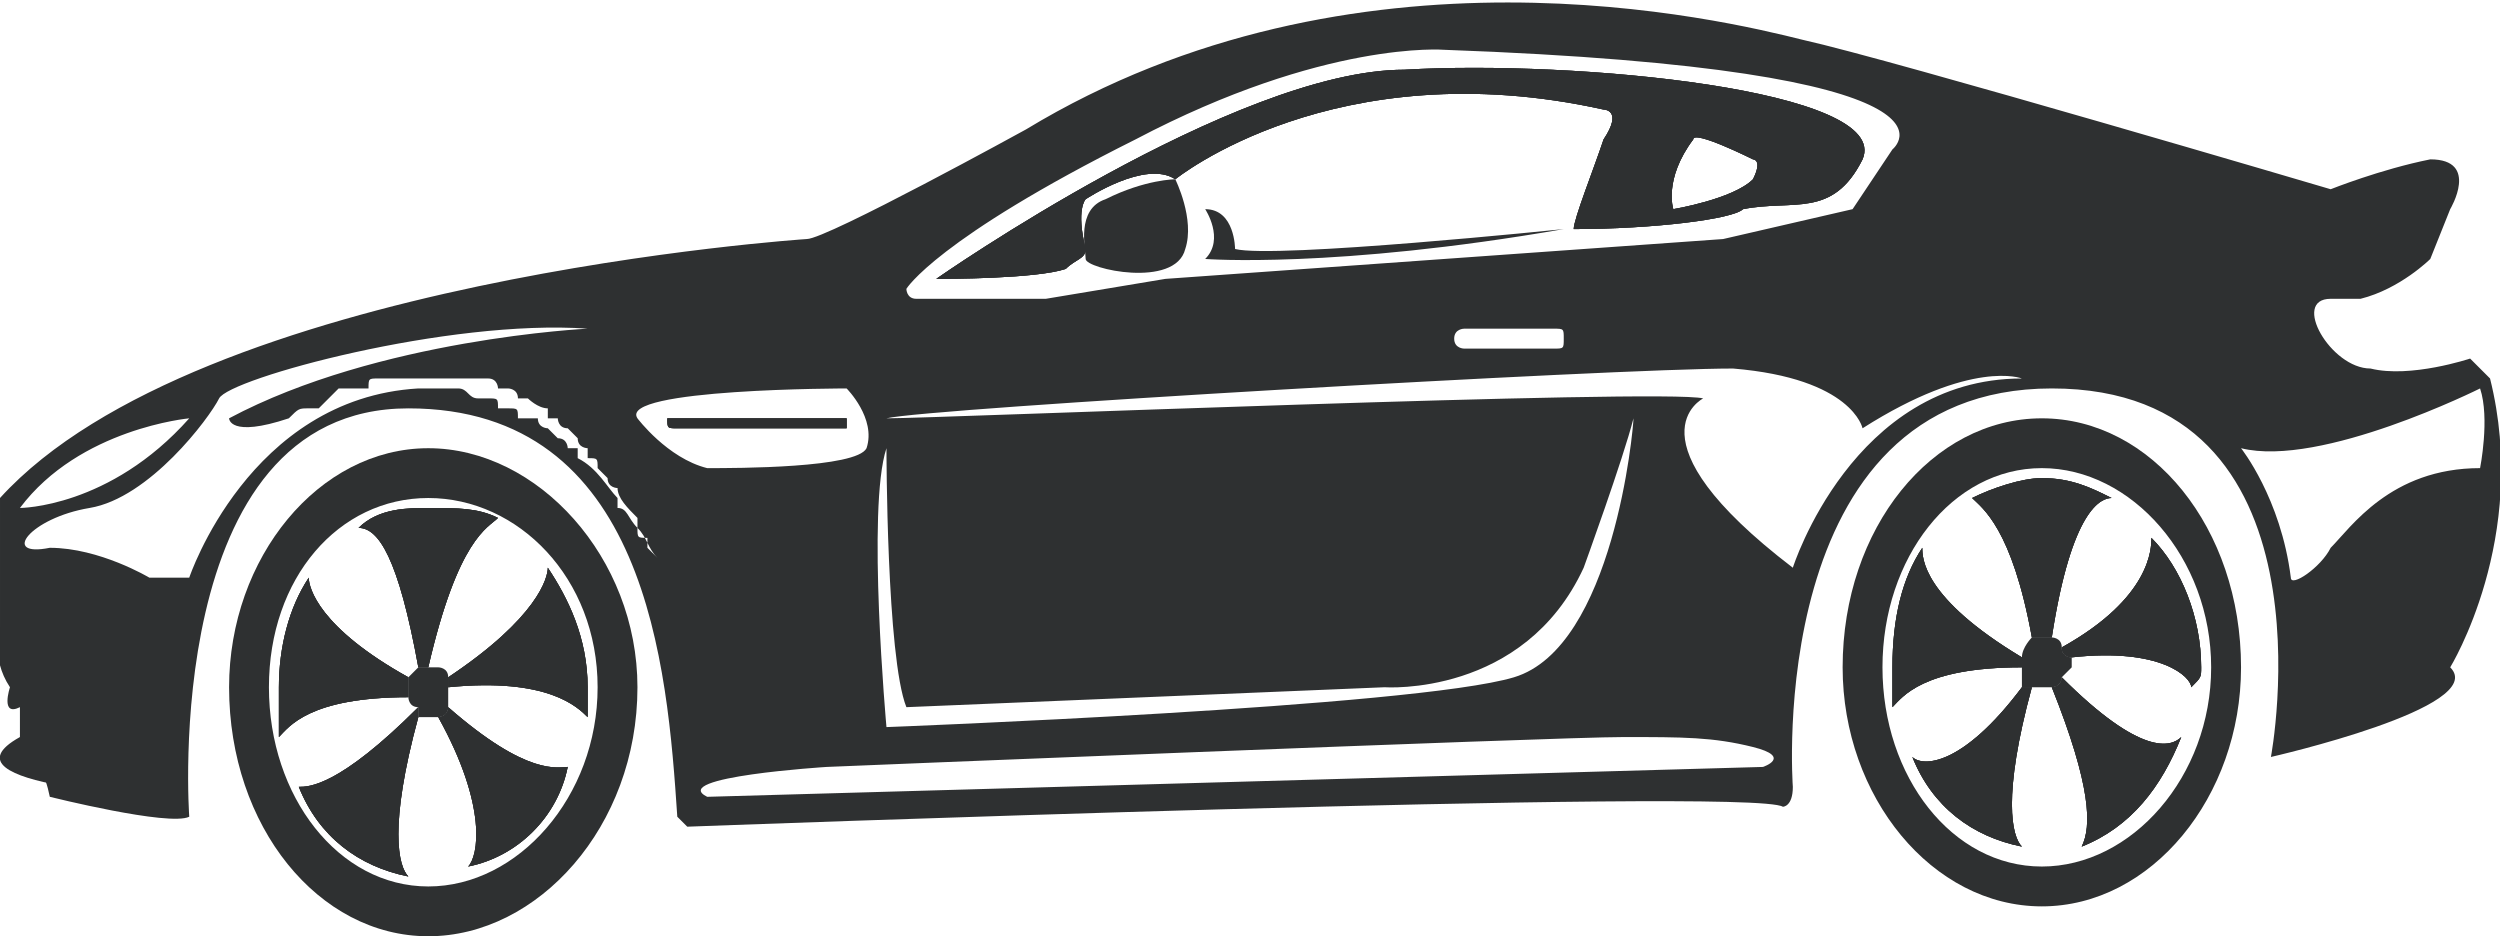 <?xml version="1.0" encoding="UTF-8"?>
<!DOCTYPE svg PUBLIC "-//W3C//DTD SVG 1.1//EN" "http://www.w3.org/Graphics/SVG/1.1/DTD/svg11.dtd">
<!-- Creator: CorelDRAW X7 -->
<svg xmlns="http://www.w3.org/2000/svg" xml:space="preserve" width="0.251in" height="0.094in" version="1.1" style="shape-rendering:geometricPrecision; text-rendering:geometricPrecision; image-rendering:optimizeQuality; fill-rule:evenodd; clip-rule:evenodd"
viewBox="0 0 251 94"
 xmlns:xlink="http://www.w3.org/1999/xlink">
 <defs>
  <style type="text/css">
   <![CDATA[
    .fil0 {fill:#2E3031}
   ]]>
  </style>
 </defs>
 <g id="Layer_x0020_1">
  <g id="_2369570285232">
   <path class="fil0" d="M157 23c0,0 -29,3 -33,2 0,0 0,-4 -3,-4 0,0 2,3 0,5 0,0 13,1 36,-3zm-72 19l-17 0c-1,0 -1,0 -1,0 0,1 0,1 1,1l17 0c0,0 0,0 0,-1 0,0 0,0 0,0zm0 0l-17 0c-1,0 -1,0 -1,0 0,1 0,1 1,1l17 0c0,0 0,0 0,-1 0,0 0,0 0,0zm0 0l-17 0c-1,0 -1,0 -1,0 0,1 0,1 1,1l17 0c0,0 0,0 0,-1 0,0 0,0 0,0zm0 0l-17 0c-1,0 -1,0 -1,0 0,1 0,1 1,1l17 0c0,0 0,0 0,-1 0,0 0,0 0,0zm0 0l-17 0c-1,0 -1,0 -1,0 0,1 0,1 1,1l17 0c0,0 0,0 0,-1 0,0 0,0 0,0zm0 0l-17 0c-1,0 -1,0 -1,0 0,1 0,1 1,1l17 0c0,0 0,0 0,-1 0,0 0,0 0,0zm0 0l-17 0c-1,0 -1,0 -1,0 0,1 0,1 1,1l17 0c0,0 0,0 0,-1 0,0 0,0 0,0zm91 -24c-2,2 -8,3 -8,3 0,0 -1,-3 2,-7 0,-1 6,2 6,2 0,0 1,0 0,2zm-35 -11c-17,0 -47,21 -47,21 1,0 10,0 13,-1 1,-1 2,-1 2,-2 -1,-4 0,-5 0,-5 0,0 6,-4 9,-2 0,0 16,-13 43,-7 0,0 2,0 0,3 -1,3 -3,8 -3,9 8,0 16,-1 17,-2 5,-1 9,1 12,-5 3,-7 -29,-10 -46,-9zm-56 35l-17 0c-1,0 -1,0 -1,0 0,1 0,1 1,1l17 0c0,0 0,0 0,-1 0,0 0,0 0,0zm91 -24c-2,2 -8,3 -8,3 0,0 -1,-3 2,-7 0,-1 6,2 6,2 0,0 1,0 0,2zm-35 -11c-17,0 -47,21 -47,21 1,0 10,0 13,-1 1,-1 2,-1 2,-2 -1,-4 0,-5 0,-5 0,0 6,-4 9,-2 0,0 16,-13 43,-7 0,0 2,0 0,3 -1,3 -3,8 -3,9 8,0 16,-1 17,-2 5,-1 9,1 12,-5 3,-7 -29,-10 -46,-9zm-56 35l-17 0c-1,0 -1,0 -1,0 0,1 0,1 1,1l17 0c0,0 0,0 0,-1 0,0 0,0 0,0zm91 -24c-2,2 -8,3 -8,3 0,0 -1,-3 2,-7 0,-1 6,2 6,2 0,0 1,0 0,2zm-35 -11c-17,0 -47,21 -47,21 1,0 10,0 13,-1 1,-1 2,-1 2,-2 -1,-4 0,-5 0,-5 0,0 6,-4 9,-2 0,0 16,-13 43,-7 0,0 2,0 0,3 -1,3 -3,8 -3,9 8,0 16,-1 17,-2 5,-1 9,1 12,-5 3,-7 -29,-10 -46,-9zm-56 35l-17 0c-1,0 -1,0 -1,0 0,1 0,1 1,1l17 0c0,0 0,0 0,-1 0,0 0,0 0,0zm91 -24c-2,2 -8,3 -8,3 0,0 -1,-3 2,-7 0,-1 6,2 6,2 0,0 1,0 0,2zm-35 -11c-17,0 -47,21 -47,21 1,0 10,0 13,-1 1,-1 2,-1 2,-2 -1,-4 0,-5 0,-5 0,0 6,-4 9,-2 0,0 16,-13 43,-7 0,0 2,0 0,3 -1,3 -3,8 -3,9 8,0 16,-1 17,-2 5,-1 9,1 12,-5 3,-7 -29,-10 -46,-9zm-56 35l-17 0c-1,0 -1,0 -1,0 0,1 0,1 1,1l17 0c0,0 0,0 0,-1 0,0 0,0 0,0zm91 -24c-2,2 -8,3 -8,3 0,0 -1,-3 2,-7 0,-1 6,2 6,2 0,0 1,0 0,2zm-35 -11c-17,0 -47,21 -47,21 1,0 10,0 13,-1 1,-1 2,-1 2,-2 -1,-4 0,-5 0,-5 0,0 6,-4 9,-2 0,0 16,-13 43,-7 0,0 2,0 0,3 -1,3 -3,8 -3,9 8,0 16,-1 17,-2 5,-1 9,1 12,-5 3,-7 -29,-10 -46,-9zm-56 35l-17 0c-1,0 -1,0 -1,0 0,1 0,1 1,1l17 0c0,0 0,0 0,-1 0,0 0,0 0,0zm91 -24c-2,2 -8,3 -8,3 0,0 -1,-3 2,-7 0,-1 6,2 6,2 0,0 1,0 0,2zm-35 -11c-17,0 -47,21 -47,21 1,0 10,0 13,-1 1,-1 2,-1 2,-2 -1,-4 0,-5 0,-5 0,0 6,-4 9,-2 0,0 16,-13 43,-7 0,0 2,0 0,3 -1,3 -3,8 -3,9 8,0 16,-1 17,-2 5,-1 9,1 12,-5 3,-7 -29,-10 -46,-9zm-56 35c0,0 0,0 0,0l-17 0c-1,0 -1,0 -1,0 0,1 0,1 1,1l17 0c0,0 0,0 0,-1zm85 -28c0,-1 6,2 6,2 0,0 1,0 0,2 -2,2 -8,3 -8,3 0,0 -1,-3 2,-7zm-61 11c-1,-4 0,-5 0,-5 0,0 6,-4 9,-2 0,0 16,-13 43,-7 0,0 2,0 0,3 -1,3 -3,8 -3,9 8,0 16,-1 17,-2 5,-1 9,1 12,-5 3,-7 -29,-10 -46,-9 -17,0 -47,21 -47,21 1,0 10,0 13,-1 1,-1 2,-1 2,-2zm125 30c-1,2 -4,4 -4,3 -1,-8 -5,-13 -5,-13 8,2 24,-6 24,-6 1,3 0,8 0,8 -9,0 -13,6 -15,8zm-54 2c-17,-13 -9,-17 -9,-17 -4,-1 -77,2 -82,2 4,-1 73,-5 85,-5 12,1 13,6 13,6 11,-7 16,-5 16,-5 -17,0 -23,19 -23,19zm-3 20l-106 3c-4,-2 12,-3 12,-3 0,0 73,-3 80,-3 6,0 9,0 13,1 4,1 1,2 1,2zm-113 -35c-2,-3 21,-3 21,-3 0,0 3,3 2,6 -1,2 -13,2 -16,2 -4,-1 -7,-5 -7,-5zm2 14c0,0 0,0 0,0 -1,-1 -1,-1 -1,-1 0,0 0,-1 0,-1 -1,0 -1,0 -1,-1 0,0 0,0 0,0 -1,-1 -1,-2 -2,-2 0,0 0,-1 0,-1 -1,-1 -2,-3 -4,-4 0,0 0,0 0,-1 0,0 0,0 -1,0 0,0 0,-1 -1,-1 0,0 0,0 -1,-1 0,0 -1,0 -1,-1 0,0 -1,0 -1,0 0,0 0,0 0,0 -1,0 -1,0 -1,0 0,-1 0,-1 -1,-1 0,0 0,0 -1,0 0,-1 0,-1 -1,-1 0,0 0,0 0,0 -1,0 -1,0 -1,0 -1,0 -1,-1 -2,-1 0,0 0,0 0,0 0,0 0,0 0,0 0,0 -1,0 -1,0 0,0 -1,0 -1,0 0,0 0,0 -1,0 0,0 -1,0 -1,0 -17,1 -23,19 -23,19l-4 0c0,0 -5,-3 -10,-3 -5,1 -2,-3 4,-4 6,-1 12,-9 13,-11 1,-2 23,-8 37,-7 0,0 -21,1 -36,9 0,0 0,2 6,0 1,-1 1,-1 2,-1 0,0 1,0 1,0 1,-1 1,-1 2,-2 1,0 1,0 2,0 0,0 1,0 1,0 0,-1 0,-1 1,-1 0,0 0,0 0,0 1,0 1,0 1,0 0,0 1,0 1,0 0,0 1,0 1,0 0,0 1,0 1,0 0,0 0,0 0,0 0,0 0,0 0,0 1,0 1,0 2,0 0,0 0,0 1,0 0,0 0,0 1,0 0,0 0,0 0,0 1,0 1,0 1,0 0,0 0,0 1,0 0,0 0,0 0,0 0,0 0,0 1,0 0,0 0,0 0,0 1,0 1,1 1,1 0,0 0,0 1,0 0,0 1,0 1,1 0,0 1,0 1,0 0,0 1,1 2,1 0,0 0,1 0,1 0,0 0,0 0,0 1,0 1,0 1,0 0,0 0,0 0,0 0,0 0,0 0,0 0,0 0,1 1,1 0,0 0,0 0,0 0,0 0,0 0,0 0,0 1,1 1,1 0,0 0,0 0,0 0,1 1,1 1,1 0,0 0,0 0,1 0,0 0,0 0,0 1,0 1,0 1,1 0,0 1,1 1,1 0,1 1,1 1,1 0,1 1,2 2,3 0,0 0,1 0,1 1,1 1,2 2,3 0,0 0,0 0,1 0,0 0,-1 0,-1zm-64 -5c6,-8 17,-9 17,-9 -8,9 -17,9 -17,9zm87 -6c0,0 0,21 2,26l48 -2c0,0 14,1 20,-12 0,0 4,-11 5,-15 0,1 -2,23 -12,26 -10,3 -63,5 -63,5 0,0 -2,-22 0,-28zm68 -11c0,1 0,1 -1,1l-9 0c0,0 -1,0 -1,-1 0,-1 1,-1 1,-1l9 0c1,0 1,0 1,1zm-52 -4c0,0 -11,0 -13,0 -1,0 -1,-1 -1,-1 0,0 3,-5 23,-15 19,-10 31,-9 31,-9 55,2 45,10 45,10l-4 6 -13 3 -56 4 -12 2zm145 8l-2 -2c0,0 -6,2 -10,1 -4,0 -8,-7 -4,-7 1,0 2,0 3,0 0,0 0,0 0,0 4,-1 7,-4 7,-4l2 -5c0,0 3,-5 -2,-5 -5,1 -10,3 -10,3 0,0 -44,-13 -53,-15 -8,-2 -45,-11 -78,9 0,0 -20,11 -22,11 0,0 -61,4 -81,26 0,0 0,7 0,13 0,0 -1,3 1,6 0,0 -1,3 1,2l0 6c0,0 2,-2 3,3 0,0 12,3 14,2 0,0 -3,-41 22,-41 24,0 26,26 27,41l1 1c0,0 107,-4 110,-2 0,0 1,0 1,-2 0,0 -3,-40 26,-40 29,0 22,37 22,37 0,0 22,-5 18,-9 0,0 8,-13 4,-29zm-74 -20c-2,2 -8,3 -8,3 0,0 -1,-3 2,-7 0,-1 6,2 6,2 0,0 1,0 0,2zm-35 -11c-17,0 -47,21 -47,21 1,0 10,0 13,-1 1,-1 2,-1 2,-2 -1,-4 0,-5 0,-5 0,0 6,-4 9,-2 0,0 16,-13 43,-7 0,0 2,0 0,3 -1,3 -3,8 -3,9 8,0 16,-1 17,-2 5,-1 9,1 12,-5 3,-7 -29,-10 -46,-9zm-56 35l-17 0c-1,0 -1,0 -1,0 0,1 0,1 1,1l17 0c0,0 0,0 0,-1 0,0 0,0 0,0zm91 -24c-2,2 -8,3 -8,3 0,0 -1,-3 2,-7 0,-1 6,2 6,2 0,0 1,0 0,2zm-35 -11c-17,0 -47,21 -47,21 1,0 10,0 13,-1 1,-1 2,-1 2,-2 -1,-4 0,-5 0,-5 0,0 6,-4 9,-2 0,0 16,-13 43,-7 0,0 2,0 0,3 -1,3 -3,8 -3,9 8,0 16,-1 17,-2 5,-1 9,1 12,-5 3,-7 -29,-10 -46,-9zm-56 35l-17 0c-1,0 -1,0 -1,0 0,1 0,1 1,1l17 0c0,0 0,0 0,-1 0,0 0,0 0,0zm91 -24c-2,2 -8,3 -8,3 0,0 -1,-3 2,-7 0,-1 6,2 6,2 0,0 1,0 0,2zm-35 -11c-17,0 -47,21 -47,21 1,0 10,0 13,-1 1,-1 2,-1 2,-2 -1,-4 0,-5 0,-5 0,0 6,-4 9,-2 0,0 16,-13 43,-7 0,0 2,0 0,3 -1,3 -3,8 -3,9 8,0 16,-1 17,-2 5,-1 9,1 12,-5 3,-7 -29,-10 -46,-9zm-56 35l-17 0c-1,0 -1,0 -1,0 0,1 0,1 1,1l17 0c0,0 0,0 0,-1 0,0 0,0 0,0zm91 -24c-2,2 -8,3 -8,3 0,0 -1,-3 2,-7 0,-1 6,2 6,2 0,0 1,0 0,2zm-35 -11c-17,0 -47,21 -47,21 1,0 10,0 13,-1 1,-1 2,-1 2,-2 -1,-4 0,-5 0,-5 0,0 6,-4 9,-2 0,0 16,-13 43,-7 0,0 2,0 0,3 -1,3 -3,8 -3,9 8,0 16,-1 17,-2 5,-1 9,1 12,-5 3,-7 -29,-10 -46,-9zm-56 35l-17 0c-1,0 -1,0 -1,0 0,1 0,1 1,1l17 0c0,0 0,0 0,-1 0,0 0,0 0,0zm91 -24c-2,2 -8,3 -8,3 0,0 -1,-3 2,-7 0,-1 6,2 6,2 0,0 1,0 0,2zm-35 -11c-17,0 -47,21 -47,21 1,0 10,0 13,-1 1,-1 2,-1 2,-2 -1,-4 0,-5 0,-5 0,0 6,-4 9,-2 0,0 16,-13 43,-7 0,0 2,0 0,3 -1,3 -3,8 -3,9 8,0 16,-1 17,-2 5,-1 9,1 12,-5 3,-7 -29,-10 -46,-9zm-56 35l-17 0c-1,0 -1,0 -1,0 0,1 0,1 1,1l17 0c0,0 0,0 0,-1 0,0 0,0 0,0zm91 -24c-2,2 -8,3 -8,3 0,0 -1,-3 2,-7 0,-1 6,2 6,2 0,0 1,0 0,2zm-35 -11c-17,0 -47,21 -47,21 1,0 10,0 13,-1 1,-1 2,-1 2,-2 -1,-4 0,-5 0,-5 0,0 6,-4 9,-2 0,0 16,-13 43,-7 0,0 2,0 0,3 -1,3 -3,8 -3,9 8,0 16,-1 17,-2 5,-1 9,1 12,-5 3,-7 -29,-10 -46,-9zm-56 35l-17 0c-1,0 -1,0 -1,0 0,1 0,1 1,1l17 0c0,0 0,0 0,-1 0,0 0,0 0,0zm0 0l-17 0c-1,0 -1,0 -1,0 0,1 0,1 1,1l17 0c0,0 0,0 0,-1 0,0 0,0 0,0zm0 0l-17 0c-1,0 -1,0 -1,0 0,1 0,1 1,1l17 0c0,0 0,0 0,-1 0,0 0,0 0,0zm0 0l-17 0c-1,0 -1,0 -1,0 0,1 0,1 1,1l17 0c0,0 0,0 0,-1 0,0 0,0 0,0zm0 0l-17 0c-1,0 -1,0 -1,0 0,1 0,1 1,1l17 0c0,0 0,0 0,-1 0,0 0,0 0,0zm0 0l-17 0c-1,0 -1,0 -1,0 0,1 0,1 1,1l17 0c0,0 0,0 0,-1 0,0 0,0 0,0zm0 0l-17 0c-1,0 -1,0 -1,0 0,1 0,1 1,1l17 0c0,0 0,0 0,-1 0,0 0,0 0,0zm0 0l-17 0c-1,0 -1,0 -1,0 0,1 0,1 1,1l17 0c0,0 0,0 0,-1 0,0 0,0 0,0zm0 0l-17 0c-1,0 -1,0 -1,0 0,1 0,1 1,1l17 0c0,0 0,0 0,-1 0,0 0,0 0,0z"/>
   <path class="fil0" d="M2 74c0,0 2,0 2,3l13 3c0,0 -24,-1 -15,-6z"/>
   <path class="fil0" d="M67 58c-1,0 -1,0 -1,0 0,0 1,0 1,0z"/>
   <path class="fil0" d="M85 42c0,1 0,1 0,1l-17 0c-1,0 -1,0 -1,-1 0,0 0,0 1,0l17 0c0,0 0,0 0,0z"/>
   <path class="fil0" d="M85 42c0,1 0,1 0,1l-17 0c-1,0 -1,0 -1,-1 0,0 0,0 1,0l17 0c0,0 0,0 0,0z"/>
   <path class="fil0" d="M176 18c-2,2 -8,3 -8,3 0,0 -1,-3 2,-7 0,-1 6,2 6,2 0,0 1,0 0,2zm-35 -11c-17,0 -47,21 -47,21 1,0 10,0 13,-1 1,-1 2,-1 2,-2 -1,-4 0,-5 0,-5 0,0 6,-4 9,-2 0,0 16,-13 43,-7 0,0 2,0 0,3 -1,3 -3,8 -3,9 8,0 16,-1 17,-2 5,-1 9,1 12,-5 3,-7 -29,-10 -46,-9z"/>
   <path class="fil0" d="M176 18c-2,2 -8,3 -8,3 0,0 -1,-3 2,-7 0,-1 6,2 6,2 0,0 1,0 0,2zm-18 5c8,0 16,-1 17,-2 5,-1 9,1 12,-5 3,-7 -29,-10 -46,-9 -17,0 -47,21 -47,21 1,0 10,0 13,-1 1,-1 2,-1 2,-2 -1,-4 0,-5 0,-5 0,0 6,-4 9,-2 0,0 16,-13 43,-7 0,0 2,0 0,3 -1,3 -3,8 -3,9z"/>
   <path class="fil0" d="M118 18c0,0 2,4 1,7 -1,4 -10,2 -10,1 0,-1 -1,-5 2,-6 4,-2 7,-2 7,-2z"/>
   <path class="fil0" d="M44 72l0 0 0 0c0,0 0,0 0,0zm0 0l0 0 0 0c0,0 0,0 0,0zm0 0l0 0 0 0c0,0 0,0 0,0zm0 0l0 0 0 0c0,0 0,0 0,0zm0 0l0 0 0 0c0,0 0,0 0,0zm0 0l0 0 0 0c0,0 0,0 0,0zm0 0l0 0 0 0c0,0 0,0 0,0zm0 0l0 0 0 0c0,0 0,0 0,0zm0 0l0 0 0 0c0,0 0,0 0,0zm0 0l0 0 0 0c0,0 0,0 0,0zm-3 -4c-9,-5 -10,-9 -10,-10 -2,3 -3,7 -3,11 0,2 0,4 0,5 1,-1 3,-4 13,-4 0,0 0,-1 0,-1 0,0 0,0 0,-1zm1 4c0,0 0,0 0,-1 -8,8 -11,8 -12,8 2,5 6,8 11,9 -1,-1 -2,-5 1,-16zm2 0l0 0 0 0c0,0 0,0 0,0zm-1 -21c-2,0 -5,0 -7,2 2,0 4,3 6,14 1,0 1,0 1,0 0,0 0,0 0,0 3,-13 6,-14 7,-15 -2,-1 -4,-1 -7,-1zm2 20c0,1 -1,1 -1,1 5,9 4,14 3,15 5,-1 9,-5 10,-10 -1,0 -4,1 -12,-6zm10 -14c0,1 -1,5 -10,11 0,0 0,1 0,1 10,-1 13,2 14,3 0,-1 0,-2 0,-3 0,-5 -2,-9 -4,-12zm-10 14c0,1 -1,1 -1,1 5,9 4,14 3,15 5,-1 9,-5 10,-10 -1,0 -4,1 -12,-6zm-2 -20c-2,0 -5,0 -7,2 2,0 4,3 6,14 1,0 1,0 1,0 0,0 0,0 0,0 3,-13 6,-14 7,-15 -2,-1 -4,-1 -7,-1zm1 21l0 0 0 0c0,0 0,0 0,0zm-2 0c0,0 0,0 0,-1 -8,8 -11,8 -12,8 2,5 6,8 11,9 -1,-1 -2,-5 1,-16zm-1 -4c-9,-5 -10,-9 -10,-10 -2,3 -3,7 -3,11 0,2 0,4 0,5 1,-1 3,-4 13,-4 0,0 0,-1 0,-1 0,0 0,0 0,-1zm14 -11c0,1 -1,5 -10,11 0,0 0,1 0,1 10,-1 13,2 14,3 0,-1 0,-2 0,-3 0,-5 -2,-9 -4,-12zm-14 11c-9,-5 -10,-9 -10,-10 -2,3 -3,7 -3,11 0,2 0,4 0,5 1,-1 3,-4 13,-4 0,0 0,-1 0,-1 0,0 0,0 0,-1zm1 4c0,0 0,0 0,-1 -8,8 -11,8 -12,8 2,5 6,8 11,9 -1,-1 -2,-5 1,-16zm2 0l0 0 0 0c0,0 0,0 0,0zm-1 -21c-2,0 -5,0 -7,2 2,0 4,3 6,14 1,0 1,0 1,0 0,0 0,0 0,0 3,-13 6,-14 7,-15 -2,-1 -4,-1 -7,-1zm2 20c0,1 -1,1 -1,1 5,9 4,14 3,15 5,-1 9,-5 10,-10 -1,0 -4,1 -12,-6zm10 -14c0,1 -1,5 -10,11 0,0 0,1 0,1 10,-1 13,2 14,3 0,-1 0,-2 0,-3 0,-5 -2,-9 -4,-12zm-10 14c0,1 -1,1 -1,1 5,9 4,14 3,15 5,-1 9,-5 10,-10 -1,0 -4,1 -12,-6zm-2 -20c-2,0 -5,0 -7,2 2,0 4,3 6,14 1,0 1,0 1,0 0,0 0,0 0,0 3,-13 6,-14 7,-15 -2,-1 -4,-1 -7,-1zm1 21l0 0 0 0c0,0 0,0 0,0zm-2 0c0,0 0,0 0,-1 -8,8 -11,8 -12,8 2,5 6,8 11,9 -1,-1 -2,-5 1,-16zm-1 -4c-9,-5 -10,-9 -10,-10 -2,3 -3,7 -3,11 0,2 0,4 0,5 1,-1 3,-4 13,-4 0,0 0,-1 0,-1 0,0 0,0 0,-1zm14 -11c0,1 -1,5 -10,11 0,0 0,1 0,1 10,-1 13,2 14,3 0,-1 0,-2 0,-3 0,-5 -2,-9 -4,-12zm-14 11c-9,-5 -10,-9 -10,-10 -2,3 -3,7 -3,11 0,2 0,4 0,5 1,-1 3,-4 13,-4 0,0 0,-1 0,-1 0,0 0,0 0,-1zm1 4c0,0 0,0 0,-1 -8,8 -11,8 -12,8 2,5 6,8 11,9 -1,-1 -2,-5 1,-16zm2 0l0 0 0 0c0,0 0,0 0,0zm-1 -21c-2,0 -5,0 -7,2 2,0 4,3 6,14 1,0 1,0 1,0 0,0 0,0 0,0 3,-13 6,-14 7,-15 -2,-1 -4,-1 -7,-1zm2 20c0,1 -1,1 -1,1 5,9 4,14 3,15 5,-1 9,-5 10,-10 -1,0 -4,1 -12,-6zm10 -14c0,1 -1,5 -10,11 0,0 0,1 0,1 10,-1 13,2 14,3 0,-1 0,-2 0,-3 0,-5 -2,-9 -4,-12zm-10 14c0,1 -1,1 -1,1 5,9 4,14 3,15 5,-1 9,-5 10,-10 -1,0 -4,1 -12,-6zm-2 -20c-2,0 -5,0 -7,2 2,0 4,3 6,14 1,0 1,0 1,0 0,0 0,0 0,0 3,-13 6,-14 7,-15 -2,-1 -4,-1 -7,-1zm1 21l0 0 0 0c0,0 0,0 0,0zm-2 0c0,0 0,0 0,-1 -8,8 -11,8 -12,8 2,5 6,8 11,9 -1,-1 -2,-5 1,-16zm-1 -4c-9,-5 -10,-9 -10,-10 -2,3 -3,7 -3,11 0,2 0,4 0,5 1,-1 3,-4 13,-4 0,0 0,-1 0,-1 0,0 0,0 0,-1zm14 -11c0,1 -1,5 -10,11 0,0 0,1 0,1 10,-1 13,2 14,3 0,-1 0,-2 0,-3 0,-5 -2,-9 -4,-12zm-14 11c-9,-5 -10,-9 -10,-10 -2,3 -3,7 -3,11 0,2 0,4 0,5 1,-1 3,-4 13,-4 0,0 0,-1 0,-1 0,0 0,0 0,-1zm1 4c0,0 0,0 0,-1 -8,8 -11,8 -12,8 2,5 6,8 11,9 -1,-1 -2,-5 1,-16zm2 0l0 0 0 0c0,0 0,0 0,0zm-1 -21c-2,0 -5,0 -7,2 2,0 4,3 6,14 1,0 1,0 1,0 0,0 0,0 0,0 3,-13 6,-14 7,-15 -2,-1 -4,-1 -7,-1zm2 20c0,1 -1,1 -1,1 5,9 4,14 3,15 5,-1 9,-5 10,-10 -1,0 -4,1 -12,-6zm10 -14c0,1 -1,5 -10,11 0,0 0,1 0,1 10,-1 13,2 14,3 0,-1 0,-2 0,-3 0,-5 -2,-9 -4,-12zm-10 14c0,1 -1,1 -1,1 5,9 4,14 3,15 5,-1 9,-5 10,-10 -1,0 -4,1 -12,-6zm-2 -20c-2,0 -5,0 -7,2 2,0 4,3 6,14 1,0 1,0 1,0 0,0 0,0 0,0 3,-13 6,-14 7,-15 -2,-1 -4,-1 -7,-1zm1 21l0 0 0 0c0,0 0,0 0,0zm-2 0c0,0 0,0 0,-1 -8,8 -11,8 -12,8 2,5 6,8 11,9 -1,-1 -2,-5 1,-16zm-1 -4c-9,-5 -10,-9 -10,-10 -2,3 -3,7 -3,11 0,2 0,4 0,5 1,-1 3,-4 13,-4 0,0 0,-1 0,-1 0,0 0,0 0,-1zm14 -11c0,1 -1,5 -10,11 0,0 0,1 0,1 10,-1 13,2 14,3 0,-1 0,-2 0,-3 0,-5 -2,-9 -4,-12zm-14 11c-9,-5 -10,-9 -10,-10 -2,3 -3,7 -3,11 0,2 0,4 0,5 1,-1 3,-4 13,-4 0,0 0,-1 0,-1 0,0 0,0 0,-1zm1 4c0,0 0,0 0,-1 -8,8 -11,8 -12,8 2,5 6,8 11,9 -1,-1 -2,-5 1,-16zm2 0l0 0 0 0c0,0 0,0 0,0zm-1 -21c-2,0 -5,0 -7,2 2,0 4,3 6,14 1,0 1,0 1,0 0,0 0,0 0,0 3,-13 6,-14 7,-15 -2,-1 -4,-1 -7,-1zm2 20c0,1 -1,1 -1,1 5,9 4,14 3,15 5,-1 9,-5 10,-10 -1,0 -4,1 -12,-6zm10 -14c0,1 -1,5 -10,11 0,0 0,1 0,1 10,-1 13,2 14,3 0,-1 0,-2 0,-3 0,-5 -2,-9 -4,-12zm-10 14c0,1 -1,1 -1,1 5,9 4,14 3,15 5,-1 9,-5 10,-10 -1,0 -4,1 -12,-6zm-2 -20c-2,0 -5,0 -7,2 2,0 4,3 6,14 1,0 1,0 1,0 0,0 0,0 0,0 3,-13 6,-14 7,-15 -2,-1 -4,-1 -7,-1zm1 21l0 0 0 0c0,0 0,0 0,0zm-2 0c0,0 0,0 0,-1 -8,8 -11,8 -12,8 2,5 6,8 11,9 -1,-1 -2,-5 1,-16zm-1 -4c-9,-5 -10,-9 -10,-10 -2,3 -3,7 -3,11 0,2 0,4 0,5 1,-1 3,-4 13,-4 0,0 0,-1 0,-1 0,0 0,0 0,-1zm14 -11c0,1 -1,5 -10,11 0,0 0,1 0,1 10,-1 13,2 14,3 0,-1 0,-2 0,-3 0,-5 -2,-9 -4,-12zm-14 11c-9,-5 -10,-9 -10,-10 -2,3 -3,7 -3,11 0,2 0,4 0,5 1,-1 3,-4 13,-4 0,0 0,-1 0,-1 0,0 0,0 0,-1zm1 4c0,0 0,0 0,-1 -8,8 -11,8 -12,8 2,5 6,8 11,9 -1,-1 -2,-5 1,-16zm2 0l0 0 0 0c0,0 0,0 0,0zm-1 -21c-2,0 -5,0 -7,2 2,0 4,3 6,14 1,0 1,0 1,0 0,0 0,0 0,0 3,-13 6,-14 7,-15 -2,-1 -4,-1 -7,-1zm2 20c0,1 -1,1 -1,1 5,9 4,14 3,15 5,-1 9,-5 10,-10 -1,0 -4,1 -12,-6zm10 -14c0,1 -1,5 -10,11 0,0 0,1 0,1 10,-1 13,2 14,3 0,-1 0,-2 0,-3 0,-5 -2,-9 -4,-12zm-10 14c0,1 -1,1 -1,1 5,9 4,14 3,15 5,-1 9,-5 10,-10 -1,0 -4,1 -12,-6zm-2 -20c-2,0 -5,0 -7,2 2,0 4,3 6,14 1,0 1,0 1,0 0,0 0,0 0,0 3,-13 6,-14 7,-15 -2,-1 -4,-1 -7,-1zm1 21l0 0 0 0c0,0 0,0 0,0zm-2 0c0,0 0,0 0,-1 -8,8 -11,8 -12,8 2,5 6,8 11,9 -1,-1 -2,-5 1,-16zm-1 -4c-9,-5 -10,-9 -10,-10 -2,3 -3,7 -3,11 0,2 0,4 0,5 1,-1 3,-4 13,-4 0,0 0,-1 0,-1 0,0 0,0 0,-1zm14 -11c0,1 -1,5 -10,11 0,0 0,1 0,1 10,-1 13,2 14,3 0,-1 0,-2 0,-3 0,-5 -2,-9 -4,-12zm-14 12c0,0 0,0 0,-1 -9,-5 -10,-9 -10,-10 -2,3 -3,7 -3,11 0,2 0,4 0,5 1,-1 3,-4 13,-4 0,0 0,-1 0,-1zm1 2c-8,8 -11,8 -12,8 2,5 6,8 11,9 -1,-1 -2,-5 1,-16 0,0 0,0 0,-1zm2 1l0 0c0,0 0,0 0,0l0 0zm6 -20c-2,-1 -4,-1 -7,-1 -2,0 -5,0 -7,2 2,0 4,3 6,14 1,0 1,0 1,0 0,0 0,0 0,0 3,-13 6,-14 7,-15zm-5 19c0,1 -1,1 -1,1 5,9 4,14 3,15 5,-1 9,-5 10,-10 -1,0 -4,1 -12,-6zm-2 18c-9,0 -16,-9 -16,-20 0,-11 7,-19 16,-19 9,0 17,8 17,19 0,11 -8,20 -17,20zm0 -44c-11,0 -20,11 -20,24 0,14 9,25 20,25 11,0 21,-11 21,-25 0,-13 -10,-24 -21,-24zm12 12c0,1 -1,5 -10,11 0,0 0,1 0,1 10,-1 13,2 14,3 0,-1 0,-2 0,-3 0,-5 -2,-9 -4,-12zm-14 12c0,0 0,0 0,-1 -9,-5 -10,-9 -10,-10 -2,3 -3,7 -3,11 0,2 0,4 0,5 1,-1 3,-4 13,-4 0,0 0,-1 0,-1zm1 2c-8,8 -11,8 -12,8 2,5 6,8 11,9 -1,-1 -2,-5 1,-16 0,0 0,0 0,-1zm2 1l0 0c0,0 0,0 0,0l0 0zm6 -20c-2,-1 -4,-1 -7,-1 -2,0 -5,0 -7,2 2,0 4,3 6,14 1,0 1,0 1,0 0,0 0,0 0,0 3,-13 6,-14 7,-15zm-5 19c0,1 -1,1 -1,1 5,9 4,14 3,15 5,-1 9,-5 10,-10 -1,0 -4,1 -12,-6zm10 -14c0,1 -1,5 -10,11 0,0 0,1 0,1 10,-1 13,2 14,3 0,-1 0,-2 0,-3 0,-5 -2,-9 -4,-12zm-10 14c0,1 -1,1 -1,1 5,9 4,14 3,15 5,-1 9,-5 10,-10 -1,0 -4,1 -12,-6zm-2 -20c-2,0 -5,0 -7,2 2,0 4,3 6,14 1,0 1,0 1,0 0,0 0,0 0,0 3,-13 6,-14 7,-15 -2,-1 -4,-1 -7,-1zm1 21l0 0 0 0c0,0 0,0 0,0zm-2 0c0,0 0,0 0,-1 -8,8 -11,8 -12,8 2,5 6,8 11,9 -1,-1 -2,-5 1,-16zm-1 -4c-9,-5 -10,-9 -10,-10 -2,3 -3,7 -3,11 0,2 0,4 0,5 1,-1 3,-4 13,-4 0,0 0,-1 0,-1 0,0 0,0 0,-1zm14 -11c0,1 -1,5 -10,11 0,0 0,1 0,1 10,-1 13,2 14,3 0,-1 0,-2 0,-3 0,-5 -2,-9 -4,-12zm-14 11c-9,-5 -10,-9 -10,-10 -2,3 -3,7 -3,11 0,2 0,4 0,5 1,-1 3,-4 13,-4 0,0 0,-1 0,-1 0,0 0,0 0,-1zm1 4c0,0 0,0 0,-1 -8,8 -11,8 -12,8 2,5 6,8 11,9 -1,-1 -2,-5 1,-16zm2 0l0 0 0 0c0,0 0,0 0,0zm-1 -21c-2,0 -5,0 -7,2 2,0 4,3 6,14 1,0 1,0 1,0 0,0 0,0 0,0 3,-13 6,-14 7,-15 -2,-1 -4,-1 -7,-1zm2 20c0,1 -1,1 -1,1 5,9 4,14 3,15 5,-1 9,-5 10,-10 -1,0 -4,1 -12,-6zm10 -14c0,1 -1,5 -10,11 0,0 0,1 0,1 10,-1 13,2 14,3 0,-1 0,-2 0,-3 0,-5 -2,-9 -4,-12zm-10 14c0,1 -1,1 -1,1 5,9 4,14 3,15 5,-1 9,-5 10,-10 -1,0 -4,1 -12,-6zm-2 -20c-2,0 -5,0 -7,2 2,0 4,3 6,14 1,0 1,0 1,0 0,0 0,0 0,0 3,-13 6,-14 7,-15 -2,-1 -4,-1 -7,-1zm1 21l0 0 0 0c0,0 0,0 0,0zm-2 0c0,0 0,0 0,-1 -8,8 -11,8 -12,8 2,5 6,8 11,9 -1,-1 -2,-5 1,-16zm-1 -4c-9,-5 -10,-9 -10,-10 -2,3 -3,7 -3,11 0,2 0,4 0,5 1,-1 3,-4 13,-4 0,0 0,-1 0,-1 0,0 0,0 0,-1zm14 -11c0,1 -1,5 -10,11 0,0 0,1 0,1 10,-1 13,2 14,3 0,-1 0,-2 0,-3 0,-5 -2,-9 -4,-12zm-14 11c-9,-5 -10,-9 -10,-10 -2,3 -3,7 -3,11 0,2 0,4 0,5 1,-1 3,-4 13,-4 0,0 0,-1 0,-1 0,0 0,0 0,-1zm1 4c0,0 0,0 0,-1 -8,8 -11,8 -12,8 2,5 6,8 11,9 -1,-1 -2,-5 1,-16zm2 0l0 0 0 0c0,0 0,0 0,0zm-1 -21c-2,0 -5,0 -7,2 2,0 4,3 6,14 1,0 1,0 1,0 0,0 0,0 0,0 3,-13 6,-14 7,-15 -2,-1 -4,-1 -7,-1zm2 20c0,1 -1,1 -1,1 5,9 4,14 3,15 5,-1 9,-5 10,-10 -1,0 -4,1 -12,-6zm10 -14c0,1 -1,5 -10,11 0,0 0,1 0,1 10,-1 13,2 14,3 0,-1 0,-2 0,-3 0,-5 -2,-9 -4,-12zm-10 14c0,1 -1,1 -1,1 5,9 4,14 3,15 5,-1 9,-5 10,-10 -1,0 -4,1 -12,-6zm-2 -20c-2,0 -5,0 -7,2 2,0 4,3 6,14 1,0 1,0 1,0 0,0 0,0 0,0 3,-13 6,-14 7,-15 -2,-1 -4,-1 -7,-1zm1 21l0 0 0 0c0,0 0,0 0,0zm-2 0c0,0 0,0 0,-1 -8,8 -11,8 -12,8 2,5 6,8 11,9 -1,-1 -2,-5 1,-16zm-1 -4c-9,-5 -10,-9 -10,-10 -2,3 -3,7 -3,11 0,2 0,4 0,5 1,-1 3,-4 13,-4 0,0 0,-1 0,-1 0,0 0,0 0,-1zm14 -11c0,1 -1,5 -10,11 0,0 0,1 0,1 10,-1 13,2 14,3 0,-1 0,-2 0,-3 0,-5 -2,-9 -4,-12zm-14 11c-9,-5 -10,-9 -10,-10 -2,3 -3,7 -3,11 0,2 0,4 0,5 1,-1 3,-4 13,-4 0,0 0,-1 0,-1 0,0 0,0 0,-1zm1 4c0,0 0,0 0,-1 -8,8 -11,8 -12,8 2,5 6,8 11,9 -1,-1 -2,-5 1,-16zm2 0l0 0 0 0c0,0 0,0 0,0zm-1 -21c-2,0 -5,0 -7,2 2,0 4,3 6,14 1,0 1,0 1,0 0,0 0,0 0,0 3,-13 6,-14 7,-15 -2,-1 -4,-1 -7,-1zm2 20c0,1 -1,1 -1,1 5,9 4,14 3,15 5,-1 9,-5 10,-10 -1,0 -4,1 -12,-6zm10 -14c0,1 -1,5 -10,11 0,0 0,1 0,1 10,-1 13,2 14,3 0,-1 0,-2 0,-3 0,-5 -2,-9 -4,-12zm-10 14c0,1 -1,1 -1,1 5,9 4,14 3,15 5,-1 9,-5 10,-10 -1,0 -4,1 -12,-6zm-2 -20c-2,0 -5,0 -7,2 2,0 4,3 6,14 1,0 1,0 1,0 0,0 0,0 0,0 3,-13 6,-14 7,-15 -2,-1 -4,-1 -7,-1zm1 21l0 0 0 0c0,0 0,0 0,0zm-2 0c0,0 0,0 0,-1 -8,8 -11,8 -12,8 2,5 6,8 11,9 -1,-1 -2,-5 1,-16zm-1 -4c-9,-5 -10,-9 -10,-10 -2,3 -3,7 -3,11 0,2 0,4 0,5 1,-1 3,-4 13,-4 0,0 0,-1 0,-1 0,0 0,0 0,-1zm14 -11c0,1 -1,5 -10,11 0,0 0,1 0,1 10,-1 13,2 14,3 0,-1 0,-2 0,-3 0,-5 -2,-9 -4,-12zm-14 11c-9,-5 -10,-9 -10,-10 -2,3 -3,7 -3,11 0,2 0,4 0,5 1,-1 3,-4 13,-4 0,0 0,-1 0,-1 0,0 0,0 0,-1zm1 4c0,0 0,0 0,-1 -8,8 -11,8 -12,8 2,5 6,8 11,9 -1,-1 -2,-5 1,-16zm2 0l0 0 0 0c0,0 0,0 0,0zm-1 -21c-2,0 -5,0 -7,2 2,0 4,3 6,14 1,0 1,0 1,0 0,0 0,0 0,0 3,-13 6,-14 7,-15 -2,-1 -4,-1 -7,-1zm2 20c0,1 -1,1 -1,1 5,9 4,14 3,15 5,-1 9,-5 10,-10 -1,0 -4,1 -12,-6zm10 -14c0,1 -1,5 -10,11 0,0 0,1 0,1 10,-1 13,2 14,3 0,-1 0,-2 0,-3 0,-5 -2,-9 -4,-12zm-10 14c0,1 -1,1 -1,1 5,9 4,14 3,15 5,-1 9,-5 10,-10 -1,0 -4,1 -12,-6zm-2 -20c-2,0 -5,0 -7,2 2,0 4,3 6,14 1,0 1,0 1,0 0,0 0,0 0,0 3,-13 6,-14 7,-15 -2,-1 -4,-1 -7,-1zm1 21l0 0 0 0c0,0 0,0 0,0zm-2 0c0,0 0,0 0,-1 -8,8 -11,8 -12,8 2,5 6,8 11,9 -1,-1 -2,-5 1,-16zm-1 -4c-9,-5 -10,-9 -10,-10 -2,3 -3,7 -3,11 0,2 0,4 0,5 1,-1 3,-4 13,-4 0,0 0,-1 0,-1 0,0 0,0 0,-1zm14 -11c0,1 -1,5 -10,11 0,0 0,1 0,1 10,-1 13,2 14,3 0,-1 0,-2 0,-3 0,-5 -2,-9 -4,-12zm-14 11c-9,-5 -10,-9 -10,-10 -2,3 -3,7 -3,11 0,2 0,4 0,5 1,-1 3,-4 13,-4 0,0 0,-1 0,-1 0,0 0,0 0,-1zm1 4c0,0 0,0 0,-1 -8,8 -11,8 -12,8 2,5 6,8 11,9 -1,-1 -2,-5 1,-16zm2 0l0 0 0 0c0,0 0,0 0,0zm-1 -21c-2,0 -5,0 -7,2 2,0 4,3 6,14 1,0 1,0 1,0 0,0 0,0 0,0 3,-13 6,-14 7,-15 -2,-1 -4,-1 -7,-1zm2 20c0,1 -1,1 -1,1 5,9 4,14 3,15 5,-1 9,-5 10,-10 -1,0 -4,1 -12,-6zm10 -14c0,1 -1,5 -10,11 0,0 0,1 0,1 10,-1 13,2 14,3 0,-1 0,-2 0,-3 0,-5 -2,-9 -4,-12zm-10 14c0,1 -1,1 -1,1 5,9 4,14 3,15 5,-1 9,-5 10,-10 -1,0 -4,1 -12,-6zm-2 -20c-2,0 -5,0 -7,2 2,0 4,3 6,14 1,0 1,0 1,0 0,0 0,0 0,0 3,-13 6,-14 7,-15 -2,-1 -4,-1 -7,-1zm1 21l0 0 0 0c0,0 0,0 0,0zm-2 0c0,0 0,0 0,-1 -8,8 -11,8 -12,8 2,5 6,8 11,9 -1,-1 -2,-5 1,-16zm-1 -4c-9,-5 -10,-9 -10,-10 -2,3 -3,7 -3,11 0,2 0,4 0,5 1,-1 3,-4 13,-4 0,0 0,-1 0,-1 0,0 0,0 0,-1zm14 -11c0,1 -1,5 -10,11 0,0 0,1 0,1 10,-1 13,2 14,3 0,-1 0,-2 0,-3 0,-5 -2,-9 -4,-12zm-11 15l0 0 0 0c0,0 0,0 0,0zm0 0l0 0 0 0c0,0 0,0 0,0zm0 0l0 0 0 0c0,0 0,0 0,0zm0 0l0 0 0 0c0,0 0,0 0,0zm0 0l0 0 0 0c0,0 0,0 0,0zm0 0l0 0 0 0c0,0 0,0 0,0zm0 0l0 0 0 0c0,0 0,0 0,0zm0 0l0 0 0 0c0,0 0,0 0,0zm0 0l0 0 0 0c0,0 0,0 0,0zm0 0l0 0 0 0c0,0 0,0 0,0z"/>
   <path class="fil0" d="M41 69c0,0 0,1 0,1 -10,0 -12,3 -13,4 0,-1 0,-3 0,-5 0,-4 1,-8 3,-11 0,1 1,5 10,10 0,1 0,1 0,1z"/>
   <path class="fil0" d="M41 88c-5,-1 -9,-4 -11,-9 1,0 4,0 12,-8 0,1 0,1 0,1 -3,11 -2,15 -1,16z"/>
   <path class="fil0" d="M44 72l0 0 0 0c0,0 0,0 0,0z"/>
   <path class="fil0" d="M50 52c-1,1 -4,2 -7,15 0,0 0,0 0,0 0,0 0,0 -1,0 -2,-11 -4,-14 -6,-14 2,-2 5,-2 7,-2 3,0 5,0 7,1z"/>
   <path class="fil0" d="M57 77c-1,5 -5,9 -10,10 1,-1 2,-6 -3,-15 0,0 1,0 1,-1 8,7 11,6 12,6z"/>
   <path class="fil0" d="M59 69c0,1 0,2 0,3 -1,-1 -4,-4 -14,-3 0,0 0,-1 0,-1 9,-6 10,-10 10,-11 2,3 4,7 4,12z"/>
   <path class="fil0" d="M44 72l0 0 0 0c0,0 0,0 0,0zm0 0l0 0 0 0c0,0 0,0 0,0zm0 0l0 0 0 0c0,0 0,0 0,0zm0 0l0 0 0 0c0,0 0,0 0,0zm0 0l0 0 0 0c0,0 0,0 0,0zm0 0l0 0 0 0c0,0 0,0 0,0zm0 0l0 0 0 0c0,0 0,0 0,0zm0 0l0 0 0 0c0,0 0,0 0,0zm0 0l0 0 0 0c0,0 0,0 0,0zm0 0l0 0 0 0c0,0 0,0 0,0zm-3 -4c-9,-5 -10,-9 -10,-10 -2,3 -3,7 -3,11 0,2 0,4 0,5 1,-1 3,-4 13,-4 0,0 0,-1 0,-1 0,0 0,0 0,-1zm1 4c0,0 0,0 0,-1 -8,8 -11,8 -12,8 2,5 6,8 11,9 -1,-1 -2,-5 1,-16zm2 0l0 0 0 0c0,0 0,0 0,0zm-1 -21c-2,0 -5,0 -7,2 2,0 4,3 6,14 1,0 1,0 1,0 0,0 0,0 0,0 3,-13 6,-14 7,-15 -2,-1 -4,-1 -7,-1zm2 20c0,1 -1,1 -1,1 5,9 4,14 3,15 5,-1 9,-5 10,-10 -1,0 -4,1 -12,-6zm10 -14c0,1 -1,5 -10,11 0,0 0,1 0,1 10,-1 13,2 14,3 0,-1 0,-2 0,-3 0,-5 -2,-9 -4,-12zm-11 15l0 0 0 0c0,0 0,0 0,0zm0 0l0 0 0 0c0,0 0,0 0,0zm0 0l0 0 0 0c0,0 0,0 0,0zm0 0l0 0 0 0c0,0 0,0 0,0zm0 0l0 0 0 0c0,0 0,0 0,0zm0 0l0 0 0 0c0,0 0,0 0,0zm0 0l0 0 0 0c0,0 0,0 0,0zm0 0l0 0 0 0c0,0 0,0 0,0zm0 0l0 0 0 0c0,0 0,0 0,0zm0 0l0 0 0 0c0,0 0,0 0,0z"/>
   <path class="fil0" d="M45 69c0,1 0,2 0,2 0,0 0,0 0,0 0,1 -1,1 -1,1 0,0 0,0 0,0l0 0c0,0 -1,0 -1,0 0,0 0,0 -1,0 0,0 0,0 0,0 0,0 0,0 0,-1 0,0 0,0 0,0 -1,0 -1,-1 -1,-1 0,0 0,0 0,0 0,0 0,-1 0,-1 0,0 0,0 0,-1 0,0 0,0 0,0 0,0 1,-1 1,-1 0,0 0,0 0,0 1,0 1,0 1,0 0,0 0,0 0,0 1,0 1,0 1,0 0,0 1,0 1,1 0,0 0,0 0,0 0,0 0,1 0,1 0,0 0,0 0,0l0 0c0,0 0,0 0,0z"/>
   <path class="fil0" d="M44 72l0 0 0 0c0,0 0,0 0,0z"/>
   <path class="fil0" d="M44 72l0 0 0 0c0,0 0,0 0,0z"/>
   <path class="fil0" d="M206 69l0 0 0 0c0,0 0,0 0,0zm0 0l0 0 0 0c0,0 0,0 0,0zm0 0l0 0 0 0c0,0 0,0 0,0zm0 0l0 0 0 0c0,0 0,0 0,0zm0 0l0 0 0 0c0,0 0,0 0,0zm0 0l0 0 0 0c0,0 0,0 0,0zm0 0l0 0 0 0c0,0 0,0 0,0zm0 0l0 0 0 0c0,0 0,0 0,0zm0 0l0 0 0 0c0,0 0,0 0,0zm0 0l0 0 0 0c0,0 0,0 0,0zm-3 -3c-10,-6 -10,-10 -10,-11 -2,3 -3,7 -3,12 0,1 0,3 0,4 1,-1 3,-4 13,-4 0,0 0,0 0,0 0,-1 0,-1 0,-1zm1 3c0,0 0,0 -1,0 -6,8 -10,8 -11,7 2,5 6,8 11,9 -1,-1 -2,-5 1,-16zm2 0l0 0 0 0c0,0 0,0 0,0zm-1 -21c-2,0 -5,1 -7,2 1,1 4,3 6,14 1,0 1,0 1,0 0,0 0,0 1,0 2,-13 5,-14 6,-14 -2,-1 -4,-2 -7,-2zm2 20c0,1 -1,1 -1,1 4,10 4,14 3,16 5,-2 8,-6 10,-11 -1,1 -4,2 -12,-6zm9 -14c0,1 0,6 -9,11 0,1 1,1 1,1 9,-1 12,2 12,3 1,-1 1,-1 1,-2 0,-5 -2,-10 -5,-13zm-9 14c0,1 -1,1 -1,1 4,10 4,14 3,16 5,-2 8,-6 10,-11 -1,1 -4,2 -12,-6zm-2 -20c-2,0 -5,1 -7,2 1,1 4,3 6,14 1,0 1,0 1,0 0,0 0,0 1,0 2,-13 5,-14 6,-14 -2,-1 -4,-2 -7,-2zm1 21l0 0 0 0c0,0 0,0 0,0zm-2 0c0,0 0,0 -1,0 -6,8 -10,8 -11,7 2,5 6,8 11,9 -1,-1 -2,-5 1,-16zm-1 -3c-10,-6 -10,-10 -10,-11 -2,3 -3,7 -3,12 0,1 0,3 0,4 1,-1 3,-4 13,-4 0,0 0,0 0,0 0,-1 0,-1 0,-1zm13 -12c0,1 0,6 -9,11 0,1 1,1 1,1 9,-1 12,2 12,3 1,-1 1,-1 1,-2 0,-5 -2,-10 -5,-13zm-13 12c-10,-6 -10,-10 -10,-11 -2,3 -3,7 -3,12 0,1 0,3 0,4 1,-1 3,-4 13,-4 0,0 0,0 0,0 0,-1 0,-1 0,-1zm1 3c0,0 0,0 -1,0 -6,8 -10,8 -11,7 2,5 6,8 11,9 -1,-1 -2,-5 1,-16zm2 0l0 0 0 0c0,0 0,0 0,0zm-1 -21c-2,0 -5,1 -7,2 1,1 4,3 6,14 1,0 1,0 1,0 0,0 0,0 1,0 2,-13 5,-14 6,-14 -2,-1 -4,-2 -7,-2zm2 20c0,1 -1,1 -1,1 4,10 4,14 3,16 5,-2 8,-6 10,-11 -1,1 -4,2 -12,-6zm9 -14c0,1 0,6 -9,11 0,1 1,1 1,1 9,-1 12,2 12,3 1,-1 1,-1 1,-2 0,-5 -2,-10 -5,-13zm-9 14c0,1 -1,1 -1,1 4,10 4,14 3,16 5,-2 8,-6 10,-11 -1,1 -4,2 -12,-6zm-2 -20c-2,0 -5,1 -7,2 1,1 4,3 6,14 1,0 1,0 1,0 0,0 0,0 1,0 2,-13 5,-14 6,-14 -2,-1 -4,-2 -7,-2zm1 21l0 0 0 0c0,0 0,0 0,0zm-2 0c0,0 0,0 -1,0 -6,8 -10,8 -11,7 2,5 6,8 11,9 -1,-1 -2,-5 1,-16zm-1 -3c-10,-6 -10,-10 -10,-11 -2,3 -3,7 -3,12 0,1 0,3 0,4 1,-1 3,-4 13,-4 0,0 0,0 0,0 0,-1 0,-1 0,-1zm13 -12c0,1 0,6 -9,11 0,1 1,1 1,1 9,-1 12,2 12,3 1,-1 1,-1 1,-2 0,-5 -2,-10 -5,-13zm-13 12c-10,-6 -10,-10 -10,-11 -2,3 -3,7 -3,12 0,1 0,3 0,4 1,-1 3,-4 13,-4 0,0 0,0 0,0 0,-1 0,-1 0,-1zm1 3c0,0 0,0 -1,0 -6,8 -10,8 -11,7 2,5 6,8 11,9 -1,-1 -2,-5 1,-16zm2 0l0 0 0 0c0,0 0,0 0,0zm-1 -21c-2,0 -5,1 -7,2 1,1 4,3 6,14 1,0 1,0 1,0 0,0 0,0 1,0 2,-13 5,-14 6,-14 -2,-1 -4,-2 -7,-2zm2 20c0,1 -1,1 -1,1 4,10 4,14 3,16 5,-2 8,-6 10,-11 -1,1 -4,2 -12,-6zm9 -14c0,1 0,6 -9,11 0,1 1,1 1,1 9,-1 12,2 12,3 1,-1 1,-1 1,-2 0,-5 -2,-10 -5,-13zm-9 14c0,1 -1,1 -1,1 4,10 4,14 3,16 5,-2 8,-6 10,-11 -1,1 -4,2 -12,-6zm-2 -20c-2,0 -5,1 -7,2 1,1 4,3 6,14 1,0 1,0 1,0 0,0 0,0 1,0 2,-13 5,-14 6,-14 -2,-1 -4,-2 -7,-2zm1 21l0 0 0 0c0,0 0,0 0,0zm-2 0c0,0 0,0 -1,0 -6,8 -10,8 -11,7 2,5 6,8 11,9 -1,-1 -2,-5 1,-16zm-1 -3c-10,-6 -10,-10 -10,-11 -2,3 -3,7 -3,12 0,1 0,3 0,4 1,-1 3,-4 13,-4 0,0 0,0 0,0 0,-1 0,-1 0,-1zm13 -12c0,1 0,6 -9,11 0,1 1,1 1,1 9,-1 12,2 12,3 1,-1 1,-1 1,-2 0,-5 -2,-10 -5,-13zm-13 12c-10,-6 -10,-10 -10,-11 -2,3 -3,7 -3,12 0,1 0,3 0,4 1,-1 3,-4 13,-4 0,0 0,0 0,0 0,-1 0,-1 0,-1zm1 3c0,0 0,0 -1,0 -6,8 -10,8 -11,7 2,5 6,8 11,9 -1,-1 -2,-5 1,-16zm2 0l0 0 0 0c0,0 0,0 0,0zm-1 -21c-2,0 -5,1 -7,2 1,1 4,3 6,14 1,0 1,0 1,0 0,0 0,0 1,0 2,-13 5,-14 6,-14 -2,-1 -4,-2 -7,-2zm2 20c0,1 -1,1 -1,1 4,10 4,14 3,16 5,-2 8,-6 10,-11 -1,1 -4,2 -12,-6zm9 -14c0,1 0,6 -9,11 0,1 1,1 1,1 9,-1 12,2 12,3 1,-1 1,-1 1,-2 0,-5 -2,-10 -5,-13zm-9 14c0,1 -1,1 -1,1 4,10 4,14 3,16 5,-2 8,-6 10,-11 -1,1 -4,2 -12,-6zm-2 -20c-2,0 -5,1 -7,2 1,1 4,3 6,14 1,0 1,0 1,0 0,0 0,0 1,0 2,-13 5,-14 6,-14 -2,-1 -4,-2 -7,-2zm1 21l0 0 0 0c0,0 0,0 0,0zm-2 0c0,0 0,0 -1,0 -6,8 -10,8 -11,7 2,5 6,8 11,9 -1,-1 -2,-5 1,-16zm-1 -3c-10,-6 -10,-10 -10,-11 -2,3 -3,7 -3,12 0,1 0,3 0,4 1,-1 3,-4 13,-4 0,0 0,0 0,0 0,-1 0,-1 0,-1zm13 -12c0,1 0,6 -9,11 0,1 1,1 1,1 9,-1 12,2 12,3 1,-1 1,-1 1,-2 0,-5 -2,-10 -5,-13zm-13 12c-10,-6 -10,-10 -10,-11 -2,3 -3,7 -3,12 0,1 0,3 0,4 1,-1 3,-4 13,-4 0,0 0,0 0,0 0,-1 0,-1 0,-1zm1 3c0,0 0,0 -1,0 -6,8 -10,8 -11,7 2,5 6,8 11,9 -1,-1 -2,-5 1,-16zm2 0l0 0 0 0c0,0 0,0 0,0zm-1 -21c-2,0 -5,1 -7,2 1,1 4,3 6,14 1,0 1,0 1,0 0,0 0,0 1,0 2,-13 5,-14 6,-14 -2,-1 -4,-2 -7,-2zm2 20c0,1 -1,1 -1,1 4,10 4,14 3,16 5,-2 8,-6 10,-11 -1,1 -4,2 -12,-6zm9 -14c0,1 0,6 -9,11 0,1 1,1 1,1 9,-1 12,2 12,3 1,-1 1,-1 1,-2 0,-5 -2,-10 -5,-13zm-9 14c0,1 -1,1 -1,1 4,10 4,14 3,16 5,-2 8,-6 10,-11 -1,1 -4,2 -12,-6zm-2 -20c-2,0 -5,1 -7,2 1,1 4,3 6,14 1,0 1,0 1,0 0,0 0,0 1,0 2,-13 5,-14 6,-14 -2,-1 -4,-2 -7,-2zm1 21l0 0 0 0c0,0 0,0 0,0zm-2 0c0,0 0,0 -1,0 -6,8 -10,8 -11,7 2,5 6,8 11,9 -1,-1 -2,-5 1,-16zm-1 -3c-10,-6 -10,-10 -10,-11 -2,3 -3,7 -3,12 0,1 0,3 0,4 1,-1 3,-4 13,-4 0,0 0,0 0,0 0,-1 0,-1 0,-1zm13 -12c0,1 0,6 -9,11 0,1 1,1 1,1 9,-1 12,2 12,3 1,-1 1,-1 1,-2 0,-5 -2,-10 -5,-13zm-13 12c-10,-6 -10,-10 -10,-11 -2,3 -3,7 -3,12 0,1 0,3 0,4 1,-1 3,-4 13,-4 0,0 0,0 0,0 0,-1 0,-1 0,-1zm1 3c0,0 0,0 -1,0 -6,8 -10,8 -11,7 2,5 6,8 11,9 -1,-1 -2,-5 1,-16zm2 0l0 0 0 0c0,0 0,0 0,0zm-1 -21c-2,0 -5,1 -7,2 1,1 4,3 6,14 1,0 1,0 1,0 0,0 0,0 1,0 2,-13 5,-14 6,-14 -2,-1 -4,-2 -7,-2zm2 20c0,1 -1,1 -1,1 4,10 4,14 3,16 5,-2 8,-6 10,-11 -1,1 -4,2 -12,-6zm9 -14c0,1 0,6 -9,11 0,1 1,1 1,1 9,-1 12,2 12,3 1,-1 1,-1 1,-2 0,-5 -2,-10 -5,-13zm-9 14c0,1 -1,1 -1,1 4,10 4,14 3,16 5,-2 8,-6 10,-11 -1,1 -4,2 -12,-6zm-2 -20c-2,0 -5,1 -7,2 1,1 4,3 6,14 1,0 1,0 1,0 0,0 0,0 1,0 2,-13 5,-14 6,-14 -2,-1 -4,-2 -7,-2zm1 21l0 0 0 0c0,0 0,0 0,0zm-2 0c0,0 0,0 -1,0 -6,8 -10,8 -11,7 2,5 6,8 11,9 -1,-1 -2,-5 1,-16zm-1 -3c-10,-6 -10,-10 -10,-11 -2,3 -3,7 -3,12 0,1 0,3 0,4 1,-1 3,-4 13,-4 0,0 0,0 0,0 0,-1 0,-1 0,-1zm13 -12c0,1 0,6 -9,11 0,1 1,1 1,1 9,-1 12,2 12,3 1,-1 1,-1 1,-2 0,-5 -2,-10 -5,-13zm-13 13c0,-1 0,-1 0,-1 -10,-6 -10,-10 -10,-11 -2,3 -3,7 -3,12 0,1 0,3 0,4 1,-1 3,-4 13,-4 0,0 0,0 0,0zm0 2c-6,8 -10,8 -11,7 2,5 6,8 11,9 -1,-1 -2,-5 1,-16 0,0 0,0 -1,0zm3 0l0 0c0,0 0,0 0,0l0 0zm6 -19c-2,-1 -4,-2 -7,-2 -2,0 -5,1 -7,2 1,1 4,3 6,14 1,0 1,0 1,0 0,0 0,0 1,0 2,-13 5,-14 6,-14zm-5 18c0,1 -1,1 -1,1 4,10 4,14 3,16 5,-2 8,-6 10,-11 -1,1 -4,2 -12,-6zm-2 19c-9,0 -16,-9 -16,-20 0,-11 7,-20 16,-20 9,0 17,9 17,20 0,11 -8,20 -17,20zm0 -45c-11,0 -20,11 -20,25 0,13 9,24 20,24 11,0 20,-11 20,-24 0,-14 -9,-25 -20,-25zm11 12c0,1 0,6 -9,11 0,1 1,1 1,1 9,-1 12,2 12,3 1,-1 1,-1 1,-2 0,-5 -2,-10 -5,-13zm-13 13c0,-1 0,-1 0,-1 -10,-6 -10,-10 -10,-11 -2,3 -3,7 -3,12 0,1 0,3 0,4 1,-1 3,-4 13,-4 0,0 0,0 0,0zm0 2c-6,8 -10,8 -11,7 2,5 6,8 11,9 -1,-1 -2,-5 1,-16 0,0 0,0 -1,0zm3 0l0 0c0,0 0,0 0,0l0 0zm6 -19c-2,-1 -4,-2 -7,-2 -2,0 -5,1 -7,2 1,1 4,3 6,14 1,0 1,0 1,0 0,0 0,0 1,0 2,-13 5,-14 6,-14zm-5 18c0,1 -1,1 -1,1 4,10 4,14 3,16 5,-2 8,-6 10,-11 -1,1 -4,2 -12,-6zm9 -14c0,1 0,6 -9,11 0,1 1,1 1,1 9,-1 12,2 12,3 1,-1 1,-1 1,-2 0,-5 -2,-10 -5,-13zm-9 14c0,1 -1,1 -1,1 4,10 4,14 3,16 5,-2 8,-6 10,-11 -1,1 -4,2 -12,-6zm-2 -20c-2,0 -5,1 -7,2 1,1 4,3 6,14 1,0 1,0 1,0 0,0 0,0 1,0 2,-13 5,-14 6,-14 -2,-1 -4,-2 -7,-2zm1 21l0 0 0 0c0,0 0,0 0,0zm-2 0c0,0 0,0 -1,0 -6,8 -10,8 -11,7 2,5 6,8 11,9 -1,-1 -2,-5 1,-16zm-1 -3c-10,-6 -10,-10 -10,-11 -2,3 -3,7 -3,12 0,1 0,3 0,4 1,-1 3,-4 13,-4 0,0 0,0 0,0 0,-1 0,-1 0,-1zm13 -12c0,1 0,6 -9,11 0,1 1,1 1,1 9,-1 12,2 12,3 1,-1 1,-1 1,-2 0,-5 -2,-10 -5,-13zm-13 12c-10,-6 -10,-10 -10,-11 -2,3 -3,7 -3,12 0,1 0,3 0,4 1,-1 3,-4 13,-4 0,0 0,0 0,0 0,-1 0,-1 0,-1zm1 3c0,0 0,0 -1,0 -6,8 -10,8 -11,7 2,5 6,8 11,9 -1,-1 -2,-5 1,-16zm2 0l0 0 0 0c0,0 0,0 0,0zm-1 -21c-2,0 -5,1 -7,2 1,1 4,3 6,14 1,0 1,0 1,0 0,0 0,0 1,0 2,-13 5,-14 6,-14 -2,-1 -4,-2 -7,-2zm2 20c0,1 -1,1 -1,1 4,10 4,14 3,16 5,-2 8,-6 10,-11 -1,1 -4,2 -12,-6zm9 -14c0,1 0,6 -9,11 0,1 1,1 1,1 9,-1 12,2 12,3 1,-1 1,-1 1,-2 0,-5 -2,-10 -5,-13zm-9 14c0,1 -1,1 -1,1 4,10 4,14 3,16 5,-2 8,-6 10,-11 -1,1 -4,2 -12,-6zm-2 -20c-2,0 -5,1 -7,2 1,1 4,3 6,14 1,0 1,0 1,0 0,0 0,0 1,0 2,-13 5,-14 6,-14 -2,-1 -4,-2 -7,-2zm1 21l0 0 0 0c0,0 0,0 0,0zm-2 0c0,0 0,0 -1,0 -6,8 -10,8 -11,7 2,5 6,8 11,9 -1,-1 -2,-5 1,-16zm-1 -3c-10,-6 -10,-10 -10,-11 -2,3 -3,7 -3,12 0,1 0,3 0,4 1,-1 3,-4 13,-4 0,0 0,0 0,0 0,-1 0,-1 0,-1zm13 -12c0,1 0,6 -9,11 0,1 1,1 1,1 9,-1 12,2 12,3 1,-1 1,-1 1,-2 0,-5 -2,-10 -5,-13zm-13 12c-10,-6 -10,-10 -10,-11 -2,3 -3,7 -3,12 0,1 0,3 0,4 1,-1 3,-4 13,-4 0,0 0,0 0,0 0,-1 0,-1 0,-1zm1 3c0,0 0,0 -1,0 -6,8 -10,8 -11,7 2,5 6,8 11,9 -1,-1 -2,-5 1,-16zm2 0l0 0 0 0c0,0 0,0 0,0zm-1 -21c-2,0 -5,1 -7,2 1,1 4,3 6,14 1,0 1,0 1,0 0,0 0,0 1,0 2,-13 5,-14 6,-14 -2,-1 -4,-2 -7,-2zm2 20c0,1 -1,1 -1,1 4,10 4,14 3,16 5,-2 8,-6 10,-11 -1,1 -4,2 -12,-6zm9 -14c0,1 0,6 -9,11 0,1 1,1 1,1 9,-1 12,2 12,3 1,-1 1,-1 1,-2 0,-5 -2,-10 -5,-13zm-9 14c0,1 -1,1 -1,1 4,10 4,14 3,16 5,-2 8,-6 10,-11 -1,1 -4,2 -12,-6zm-2 -20c-2,0 -5,1 -7,2 1,1 4,3 6,14 1,0 1,0 1,0 0,0 0,0 1,0 2,-13 5,-14 6,-14 -2,-1 -4,-2 -7,-2zm1 21l0 0 0 0c0,0 0,0 0,0zm-2 0c0,0 0,0 -1,0 -6,8 -10,8 -11,7 2,5 6,8 11,9 -1,-1 -2,-5 1,-16zm-1 -3c-10,-6 -10,-10 -10,-11 -2,3 -3,7 -3,12 0,1 0,3 0,4 1,-1 3,-4 13,-4 0,0 0,0 0,0 0,-1 0,-1 0,-1zm13 -12c0,1 0,6 -9,11 0,1 1,1 1,1 9,-1 12,2 12,3 1,-1 1,-1 1,-2 0,-5 -2,-10 -5,-13zm-13 12c-10,-6 -10,-10 -10,-11 -2,3 -3,7 -3,12 0,1 0,3 0,4 1,-1 3,-4 13,-4 0,0 0,0 0,0 0,-1 0,-1 0,-1zm1 3c0,0 0,0 -1,0 -6,8 -10,8 -11,7 2,5 6,8 11,9 -1,-1 -2,-5 1,-16zm2 0l0 0 0 0c0,0 0,0 0,0zm-1 -21c-2,0 -5,1 -7,2 1,1 4,3 6,14 1,0 1,0 1,0 0,0 0,0 1,0 2,-13 5,-14 6,-14 -2,-1 -4,-2 -7,-2zm2 20c0,1 -1,1 -1,1 4,10 4,14 3,16 5,-2 8,-6 10,-11 -1,1 -4,2 -12,-6zm9 -14c0,1 0,6 -9,11 0,1 1,1 1,1 9,-1 12,2 12,3 1,-1 1,-1 1,-2 0,-5 -2,-10 -5,-13zm-9 14c0,1 -1,1 -1,1 4,10 4,14 3,16 5,-2 8,-6 10,-11 -1,1 -4,2 -12,-6zm-2 -20c-2,0 -5,1 -7,2 1,1 4,3 6,14 1,0 1,0 1,0 0,0 0,0 1,0 2,-13 5,-14 6,-14 -2,-1 -4,-2 -7,-2zm1 21l0 0 0 0c0,0 0,0 0,0zm-2 0c0,0 0,0 -1,0 -6,8 -10,8 -11,7 2,5 6,8 11,9 -1,-1 -2,-5 1,-16zm-1 -3c-10,-6 -10,-10 -10,-11 -2,3 -3,7 -3,12 0,1 0,3 0,4 1,-1 3,-4 13,-4 0,0 0,0 0,0 0,-1 0,-1 0,-1zm13 -12c0,1 0,6 -9,11 0,1 1,1 1,1 9,-1 12,2 12,3 1,-1 1,-1 1,-2 0,-5 -2,-10 -5,-13zm-13 12c-10,-6 -10,-10 -10,-11 -2,3 -3,7 -3,12 0,1 0,3 0,4 1,-1 3,-4 13,-4 0,0 0,0 0,0 0,-1 0,-1 0,-1zm1 3c0,0 0,0 -1,0 -6,8 -10,8 -11,7 2,5 6,8 11,9 -1,-1 -2,-5 1,-16zm2 0l0 0 0 0c0,0 0,0 0,0zm-1 -21c-2,0 -5,1 -7,2 1,1 4,3 6,14 1,0 1,0 1,0 0,0 0,0 1,0 2,-13 5,-14 6,-14 -2,-1 -4,-2 -7,-2zm2 20c0,1 -1,1 -1,1 4,10 4,14 3,16 5,-2 8,-6 10,-11 -1,1 -4,2 -12,-6zm9 -14c0,1 0,6 -9,11 0,1 1,1 1,1 9,-1 12,2 12,3 1,-1 1,-1 1,-2 0,-5 -2,-10 -5,-13zm-9 14c0,1 -1,1 -1,1 4,10 4,14 3,16 5,-2 8,-6 10,-11 -1,1 -4,2 -12,-6zm-2 -20c-2,0 -5,1 -7,2 1,1 4,3 6,14 1,0 1,0 1,0 0,0 0,0 1,0 2,-13 5,-14 6,-14 -2,-1 -4,-2 -7,-2zm1 21l0 0 0 0c0,0 0,0 0,0zm-2 0c0,0 0,0 -1,0 -6,8 -10,8 -11,7 2,5 6,8 11,9 -1,-1 -2,-5 1,-16zm-1 -3c-10,-6 -10,-10 -10,-11 -2,3 -3,7 -3,12 0,1 0,3 0,4 1,-1 3,-4 13,-4 0,0 0,0 0,0 0,-1 0,-1 0,-1zm13 -12c0,1 0,6 -9,11 0,1 1,1 1,1 9,-1 12,2 12,3 1,-1 1,-1 1,-2 0,-5 -2,-10 -5,-13zm-13 12c-10,-6 -10,-10 -10,-11 -2,3 -3,7 -3,12 0,1 0,3 0,4 1,-1 3,-4 13,-4 0,0 0,0 0,0 0,-1 0,-1 0,-1zm1 3c0,0 0,0 -1,0 -6,8 -10,8 -11,7 2,5 6,8 11,9 -1,-1 -2,-5 1,-16zm2 0l0 0 0 0c0,0 0,0 0,0zm-1 -21c-2,0 -5,1 -7,2 1,1 4,3 6,14 1,0 1,0 1,0 0,0 0,0 1,0 2,-13 5,-14 6,-14 -2,-1 -4,-2 -7,-2zm2 20c0,1 -1,1 -1,1 4,10 4,14 3,16 5,-2 8,-6 10,-11 -1,1 -4,2 -12,-6zm9 -14c0,1 0,6 -9,11 0,1 1,1 1,1 9,-1 12,2 12,3 1,-1 1,-1 1,-2 0,-5 -2,-10 -5,-13zm-9 14c0,1 -1,1 -1,1 4,10 4,14 3,16 5,-2 8,-6 10,-11 -1,1 -4,2 -12,-6zm-2 -20c-2,0 -5,1 -7,2 1,1 4,3 6,14 1,0 1,0 1,0 0,0 0,0 1,0 2,-13 5,-14 6,-14 -2,-1 -4,-2 -7,-2zm1 21l0 0 0 0c0,0 0,0 0,0zm-2 0c0,0 0,0 -1,0 -6,8 -10,8 -11,7 2,5 6,8 11,9 -1,-1 -2,-5 1,-16zm-1 -3c-10,-6 -10,-10 -10,-11 -2,3 -3,7 -3,12 0,1 0,3 0,4 1,-1 3,-4 13,-4 0,0 0,0 0,0 0,-1 0,-1 0,-1zm13 -12c0,1 0,6 -9,11 0,1 1,1 1,1 9,-1 12,2 12,3 1,-1 1,-1 1,-2 0,-5 -2,-10 -5,-13zm-10 15l0 0 0 0c0,0 0,0 0,0zm0 0l0 0 0 0c0,0 0,0 0,0zm0 0l0 0 0 0c0,0 0,0 0,0zm0 0l0 0 0 0c0,0 0,0 0,0zm0 0l0 0 0 0c0,0 0,0 0,0zm0 0l0 0 0 0c0,0 0,0 0,0zm0 0l0 0 0 0c0,0 0,0 0,0zm0 0l0 0 0 0c0,0 0,0 0,0zm0 0l0 0 0 0c0,0 0,0 0,0zm0 0l0 0 0 0c0,0 0,0 0,0z"/>
   <path class="fil0" d="M203 67c0,0 0,0 0,0 -10,0 -12,3 -13,4 0,-1 0,-3 0,-4 0,-5 1,-9 3,-12 0,1 0,5 10,11 0,0 0,0 0,1z"/>
   <path class="fil0" d="M203 85c-5,-1 -9,-4 -11,-9 1,1 5,1 11,-7 1,0 1,0 1,0 -3,11 -2,15 -1,16z"/>
   <path class="fil0" d="M206 69l0 0 0 0c0,0 0,0 0,0z"/>
   <path class="fil0" d="M212 50c-1,0 -4,1 -6,14 -1,0 -1,0 -1,0 0,0 0,0 -1,0 -2,-11 -5,-13 -6,-14 2,-1 5,-2 7,-2 3,0 5,1 7,2z"/>
   <path class="fil0" d="M219 74c-2,5 -5,9 -10,11 1,-2 1,-6 -3,-16 0,0 1,0 1,-1 8,8 11,7 12,6z"/>
   <path class="fil0" d="M221 67c0,1 0,1 -1,2 0,-1 -3,-4 -12,-3 0,0 -1,0 -1,-1 9,-5 9,-10 9,-11 3,3 5,8 5,13z"/>
   <path class="fil0" d="M206 69l0 0 0 0c0,0 0,0 0,0zm0 0l0 0 0 0c0,0 0,0 0,0zm0 0l0 0 0 0c0,0 0,0 0,0zm0 0l0 0 0 0c0,0 0,0 0,0zm0 0l0 0 0 0c0,0 0,0 0,0zm0 0l0 0 0 0c0,0 0,0 0,0zm0 0l0 0 0 0c0,0 0,0 0,0zm0 0l0 0 0 0c0,0 0,0 0,0zm0 0l0 0 0 0c0,0 0,0 0,0zm0 0l0 0 0 0c0,0 0,0 0,0zm-3 -3c-10,-6 -10,-10 -10,-11 -2,3 -3,7 -3,12 0,1 0,3 0,4 1,-1 3,-4 13,-4 0,0 0,0 0,0 0,-1 0,-1 0,-1zm1 3c0,0 0,0 -1,0 -6,8 -10,8 -11,7 2,5 6,8 11,9 -1,-1 -2,-5 1,-16zm2 0l0 0 0 0c0,0 0,0 0,0zm-1 -21c-2,0 -5,1 -7,2 1,1 4,3 6,14 1,0 1,0 1,0 0,0 0,0 1,0 2,-13 5,-14 6,-14 -2,-1 -4,-2 -7,-2zm2 20c0,1 -1,1 -1,1 4,10 4,14 3,16 5,-2 8,-6 10,-11 -1,1 -4,2 -12,-6zm9 -14c0,1 0,6 -9,11 0,1 1,1 1,1 9,-1 12,2 12,3 1,-1 1,-1 1,-2 0,-5 -2,-10 -5,-13zm-10 15l0 0 0 0c0,0 0,0 0,0zm0 0l0 0 0 0c0,0 0,0 0,0zm0 0l0 0 0 0c0,0 0,0 0,0zm0 0l0 0 0 0c0,0 0,0 0,0zm0 0l0 0 0 0c0,0 0,0 0,0zm0 0l0 0 0 0c0,0 0,0 0,0zm0 0l0 0 0 0c0,0 0,0 0,0zm0 0l0 0 0 0c0,0 0,0 0,0zm0 0l0 0 0 0c0,0 0,0 0,0zm0 0l0 0 0 0c0,0 0,0 0,0z"/>
   <path class="fil0" d="M208 67c0,0 -1,1 -1,1 0,0 0,0 0,0 0,1 -1,1 -1,1 0,0 0,0 0,0l0 0c0,0 -1,0 -1,0 0,0 0,0 -1,0 0,0 0,0 0,0 0,0 0,0 -1,0 0,0 0,0 0,0 0,-1 0,-1 0,-2 0,0 0,0 0,0 0,0 0,0 0,0 0,-1 0,-1 0,-1 0,0 0,0 0,0 0,-1 1,-2 1,-2 0,0 0,0 0,0 1,0 1,0 1,0 0,0 0,0 1,0 0,0 0,0 0,0 0,0 1,0 1,1 0,0 0,0 0,0 0,1 1,1 1,1 0,0 0,1 0,1l0 0c0,0 0,0 0,0z"/>
   <path class="fil0" d="M206 69l0 0 0 0c0,0 0,0 0,0z"/>
   <path class="fil0" d="M206 69l0 0 0 0c0,0 0,0 0,0z"/>
  </g>
 </g>
</svg>
